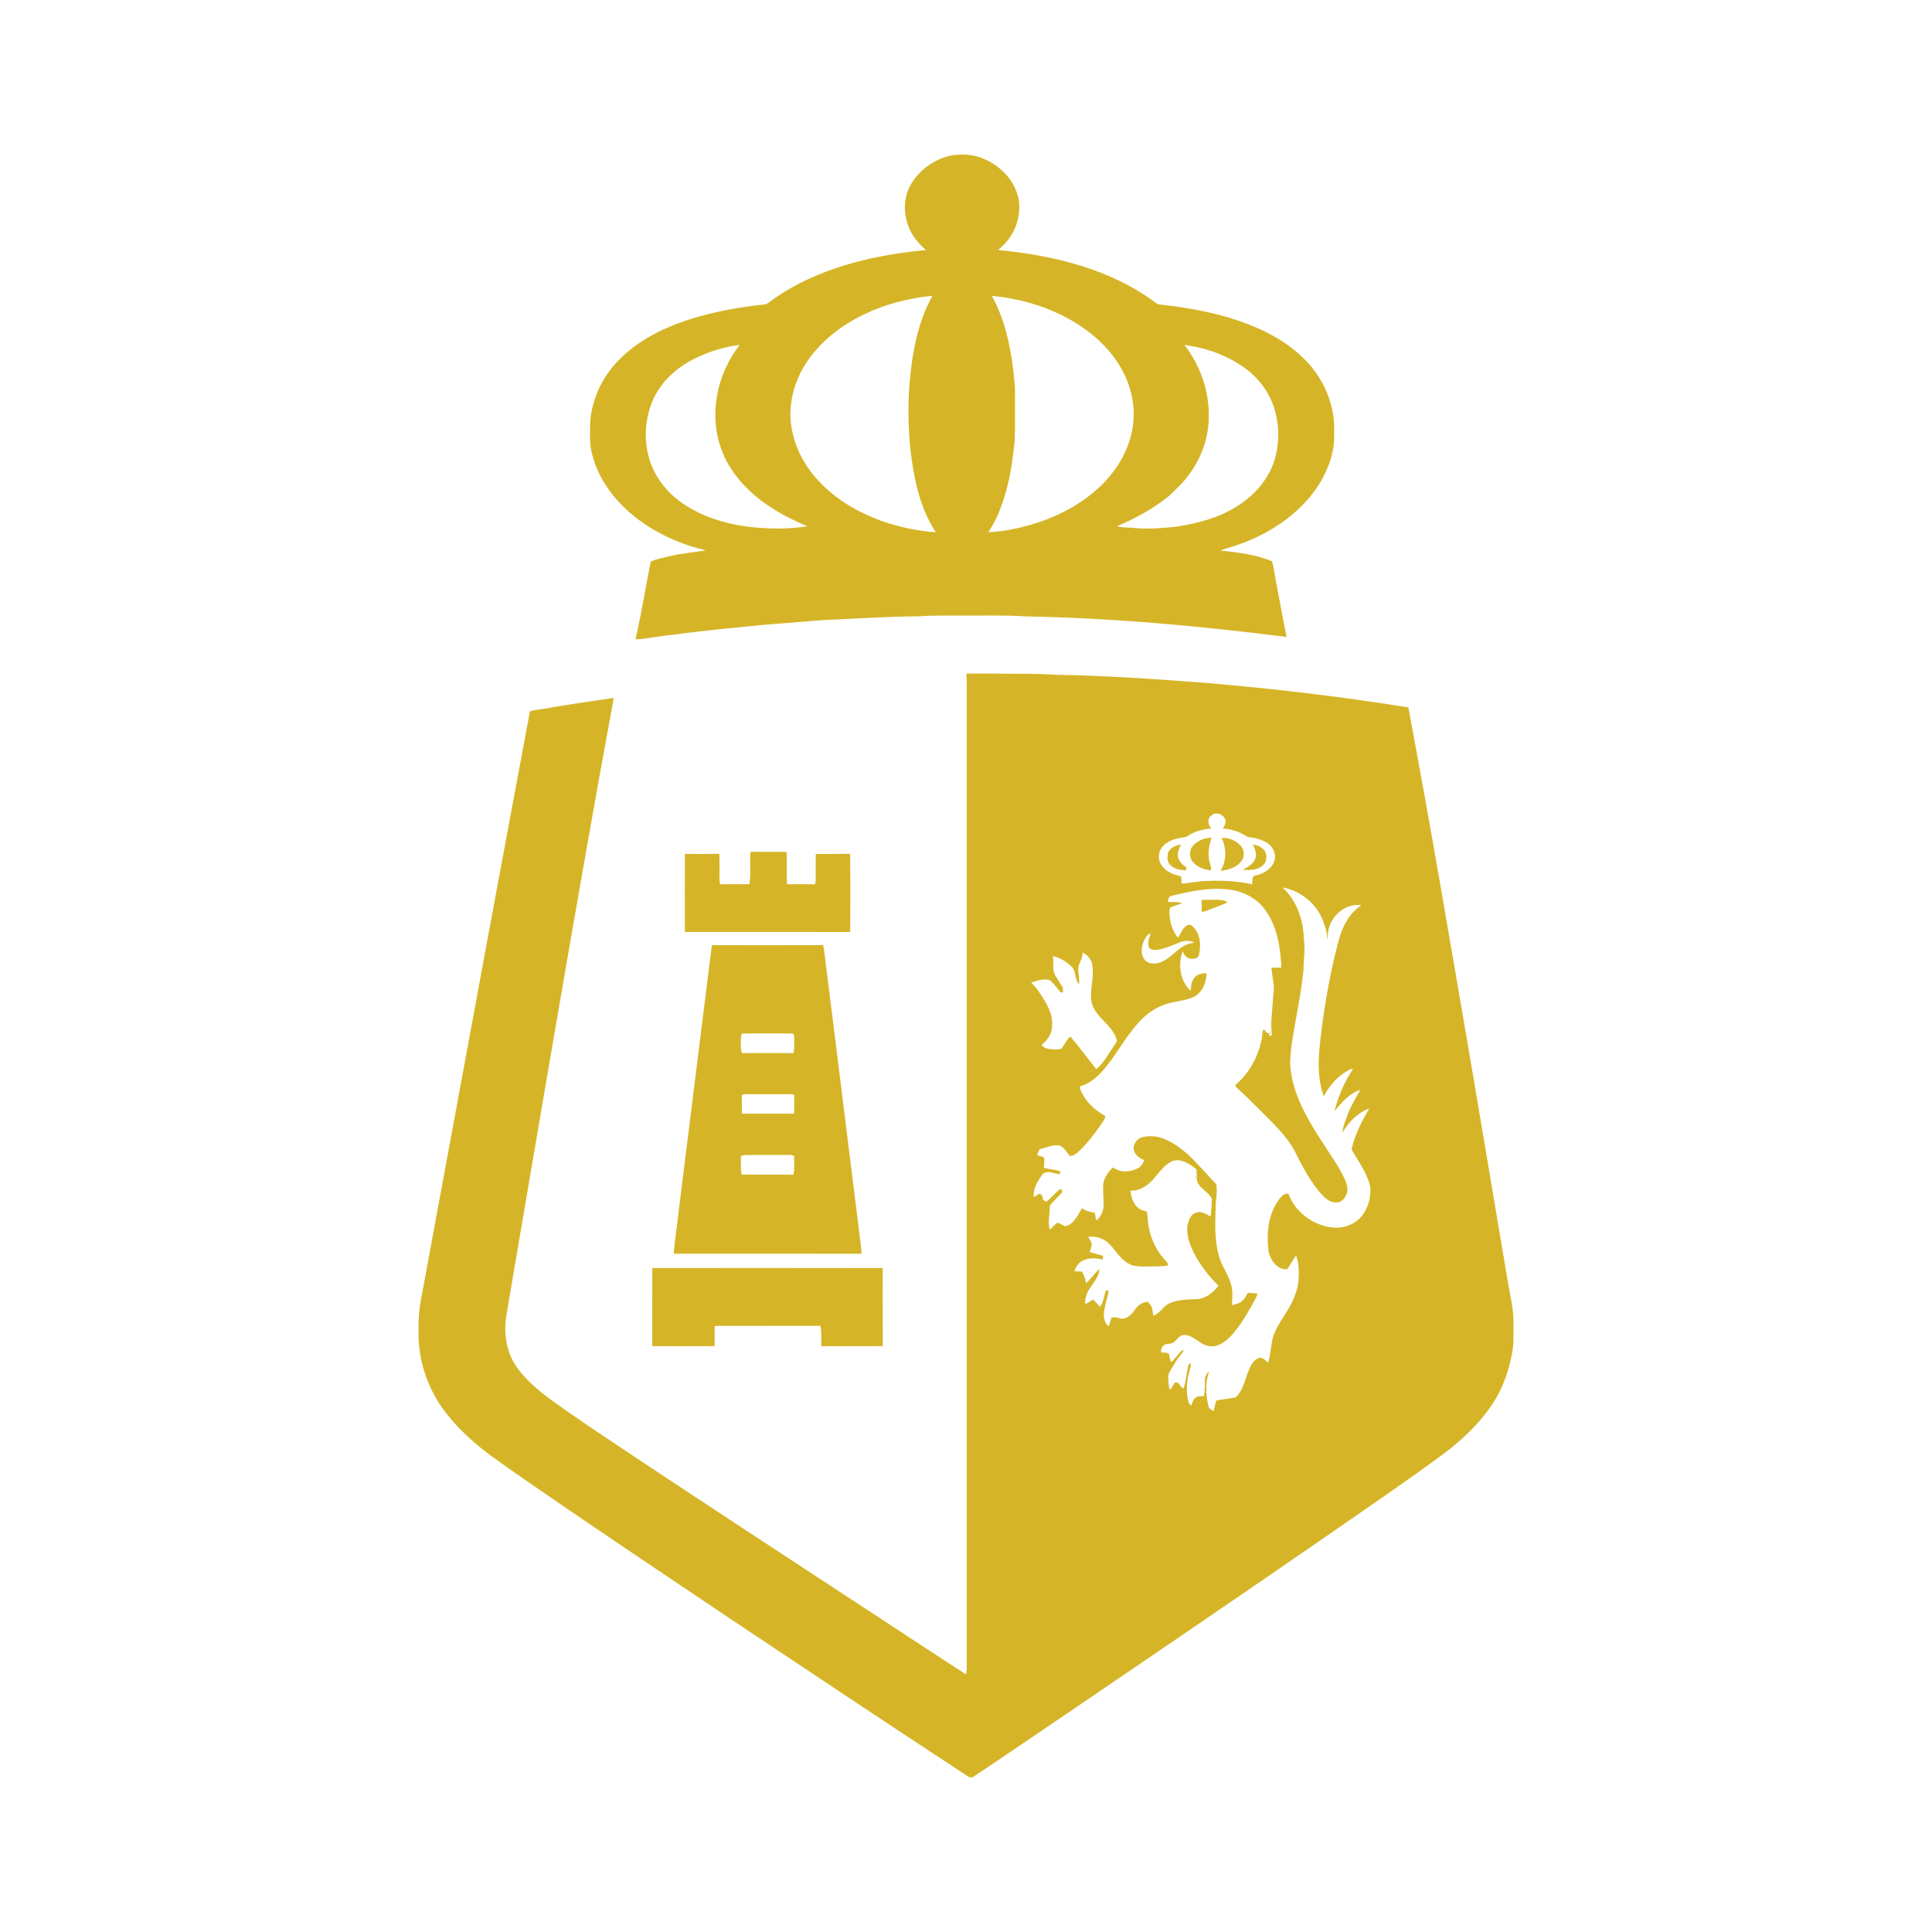 <svg width="50" height="50" viewBox="0 0 50 50" fill="none" xmlns="http://www.w3.org/2000/svg">
<path d="M24.635 4.02C24.924 3.977 25.229 3.998 25.494 4.126C25.92 4.314 26.276 4.695 26.363 5.16C26.423 5.541 26.309 5.944 26.063 6.241C25.995 6.326 25.909 6.393 25.833 6.47C27.163 6.599 28.516 6.909 29.646 7.65C29.761 7.718 29.857 7.815 29.976 7.875C31.061 7.997 32.17 8.215 33.115 8.788C33.544 9.055 33.931 9.407 34.185 9.847C34.427 10.26 34.549 10.742 34.527 11.22C34.544 11.587 34.443 11.951 34.279 12.278C34.049 12.749 33.684 13.145 33.267 13.457C32.87 13.751 32.422 13.975 31.952 14.128C31.832 14.171 31.705 14.195 31.588 14.248C32.038 14.295 32.495 14.352 32.917 14.522C32.95 14.611 32.959 14.708 32.977 14.802C33.081 15.363 33.185 15.925 33.296 16.485C31.052 16.198 28.796 15.995 26.534 15.952C26.01 15.918 25.483 15.934 24.957 15.93C24.568 15.933 24.177 15.921 23.788 15.95C22.951 15.954 22.116 16.013 21.281 16.05C20.648 16.104 20.014 16.144 19.382 16.207C18.447 16.298 17.512 16.402 16.582 16.539C16.537 16.544 16.492 16.543 16.448 16.542C16.598 15.877 16.71 15.204 16.84 14.535C16.995 14.459 17.173 14.435 17.34 14.392C17.647 14.321 17.96 14.292 18.27 14.243C17.62 14.091 16.992 13.812 16.462 13.401C15.926 12.984 15.485 12.414 15.322 11.747C15.249 11.491 15.275 11.223 15.273 10.96C15.303 10.352 15.578 9.767 16.001 9.332C16.55 8.76 17.297 8.422 18.049 8.204C18.628 8.036 19.224 7.939 19.822 7.874C19.88 7.849 19.926 7.804 19.977 7.769C20.734 7.222 21.627 6.895 22.532 6.688C23.004 6.588 23.483 6.515 23.964 6.471C23.731 6.273 23.537 6.018 23.466 5.717C23.372 5.389 23.415 5.024 23.597 4.734C23.825 4.369 24.211 4.104 24.635 4.02ZM21.722 8.512C21.248 8.857 20.836 9.31 20.623 9.862C20.512 10.126 20.466 10.411 20.454 10.695C20.455 11.348 20.742 11.981 21.189 12.449C21.627 12.925 22.202 13.255 22.804 13.479C23.26 13.639 23.737 13.741 24.219 13.775C23.795 13.131 23.646 12.354 23.557 11.6C23.505 11.059 23.495 10.512 23.535 9.969C23.599 9.175 23.74 8.362 24.13 7.656C23.274 7.737 22.426 8.013 21.722 8.512ZM25.668 7.656C25.993 8.24 26.139 8.903 26.222 9.559C26.236 9.745 26.271 9.929 26.267 10.116C26.265 10.562 26.278 11.009 26.257 11.454C26.212 11.819 26.172 12.185 26.081 12.541C25.975 12.973 25.829 13.402 25.578 13.773C26.012 13.757 26.439 13.656 26.852 13.526C27.452 13.329 28.022 13.019 28.479 12.582C28.84 12.236 29.124 11.803 29.257 11.319C29.36 10.946 29.37 10.549 29.273 10.174C29.133 9.588 28.764 9.078 28.307 8.694C27.569 8.077 26.619 7.748 25.668 7.656ZM18.046 9.247C17.573 9.469 17.145 9.826 16.92 10.305C16.717 10.741 16.662 11.243 16.762 11.713C16.859 12.186 17.138 12.611 17.513 12.911C18.009 13.311 18.633 13.521 19.257 13.617C19.799 13.69 20.353 13.706 20.895 13.62C20.549 13.473 20.208 13.307 19.896 13.095C19.349 12.731 18.874 12.222 18.656 11.594C18.341 10.7 18.562 9.666 19.142 8.928C18.763 8.97 18.392 9.088 18.046 9.247ZM30.655 8.928C31.054 9.448 31.29 10.098 31.283 10.755C31.291 11.279 31.113 11.8 30.811 12.227C30.656 12.457 30.452 12.647 30.253 12.837C29.849 13.163 29.39 13.415 28.913 13.616C29.068 13.667 29.234 13.642 29.393 13.668C29.753 13.698 30.113 13.666 30.471 13.626C31.002 13.542 31.535 13.402 31.995 13.114C32.443 12.841 32.818 12.426 32.979 11.921C33.104 11.52 33.118 11.084 33.007 10.678C32.896 10.216 32.605 9.807 32.222 9.529C31.765 9.197 31.215 8.999 30.655 8.928Z" fill="#D5B527"/>
<path d="M25.01 17.434C25.175 17.432 25.365 17.428 25.541 17.43C26.124 17.443 26.709 17.423 27.292 17.462C28.558 17.483 29.822 17.567 31.084 17.664C32.878 17.812 34.669 18.021 36.447 18.308C37.041 21.454 37.569 24.611 38.112 27.767C38.414 29.562 38.719 31.358 39.019 33.154C39.082 33.522 39.177 33.889 39.168 34.265C39.166 34.459 39.174 34.654 39.159 34.847C39.086 35.388 38.907 35.921 38.599 36.375C38.267 36.86 37.833 37.266 37.367 37.62C36.524 38.243 35.658 38.833 34.799 39.431C31.993 41.37 29.172 43.288 26.35 45.203C25.965 45.463 25.582 45.724 25.195 45.98C25.11 46.038 25.026 45.954 24.956 45.911C22.952 44.596 20.957 43.267 18.964 41.937C17.093 40.68 15.218 39.43 13.367 38.144C12.949 37.847 12.52 37.562 12.143 37.212C11.809 36.909 11.506 36.566 11.278 36.176C10.969 35.633 10.806 35.005 10.834 34.38C10.813 33.925 10.927 33.482 11.005 33.038C11.905 28.16 12.802 23.283 13.715 18.408C13.819 18.375 13.93 18.367 14.037 18.35C14.646 18.241 15.257 18.153 15.868 18.064L15.88 18.061C15.877 18.086 15.871 18.135 15.867 18.159C15.393 20.718 14.947 23.282 14.504 25.847C14.031 28.585 13.569 31.324 13.101 34.062C13.028 34.537 13.113 35.056 13.417 35.44C13.774 35.907 14.268 36.238 14.745 36.57C15.295 36.952 15.854 37.323 16.412 37.695C18.311 38.958 20.222 40.205 22.129 41.456C23.087 42.08 24.039 42.713 24.999 43.332C25.008 43.281 25.017 43.231 25.02 43.179C25.019 35.052 25.02 26.924 25.02 18.796C25.014 18.347 25.031 17.897 25.011 17.448L25.01 17.434ZM31.354 21.104C31.238 21.178 31.252 21.35 31.349 21.435C31.153 21.465 30.949 21.5 30.779 21.61C30.739 21.633 30.701 21.665 30.652 21.667C30.489 21.687 30.322 21.726 30.185 21.821C30.069 21.899 29.984 22.033 29.994 22.176C29.988 22.352 30.125 22.498 30.271 22.578C30.362 22.637 30.473 22.643 30.57 22.686C30.572 22.746 30.575 22.807 30.58 22.867C30.75 22.864 30.917 22.819 31.087 22.807C31.527 22.779 31.972 22.79 32.404 22.884C32.42 22.805 32.387 22.666 32.499 22.656C32.694 22.617 32.891 22.5 32.97 22.309C33.041 22.142 32.969 21.942 32.825 21.838C32.685 21.735 32.511 21.687 32.339 21.668C32.283 21.666 32.239 21.628 32.192 21.603C32.026 21.504 31.834 21.459 31.644 21.438C31.692 21.373 31.735 21.296 31.712 21.213C31.666 21.074 31.468 20.997 31.354 21.104ZM33.193 22.968C33.561 23.305 33.733 23.811 33.744 24.3C33.785 24.572 33.734 24.843 33.734 25.115C33.692 25.527 33.618 25.934 33.544 26.341C33.476 26.727 33.4 27.114 33.388 27.506C33.41 28.052 33.627 28.568 33.899 29.034C34.15 29.486 34.468 29.897 34.719 30.35C34.803 30.515 34.911 30.696 34.858 30.888C34.81 30.997 34.724 31.131 34.587 31.116C34.414 31.136 34.285 30.995 34.177 30.882C33.934 30.599 33.751 30.271 33.581 29.94C33.377 29.47 32.992 29.117 32.638 28.759C32.432 28.554 32.225 28.35 32.013 28.151C31.994 28.129 31.96 28.109 31.974 28.076C32.352 27.761 32.589 27.296 32.665 26.814C32.678 26.756 32.661 26.686 32.708 26.64C32.755 26.68 32.796 26.775 32.874 26.735C32.89 26.567 32.872 26.398 32.882 26.229C32.881 26.403 32.892 26.579 32.88 26.753C32.865 26.756 32.836 26.762 32.821 26.765C32.834 26.775 32.858 26.797 32.871 26.808C32.939 26.811 32.902 26.732 32.909 26.692C32.89 26.388 32.934 26.086 32.949 25.783C32.997 25.534 32.929 25.287 32.901 25.041C32.988 25.044 33.076 25.044 33.163 25.041C33.135 24.518 33.056 23.961 32.73 23.532C32.51 23.234 32.152 23.058 31.787 23.019C31.29 22.962 30.792 23.067 30.312 23.188C30.24 23.198 30.238 23.279 30.22 23.334C30.341 23.363 30.478 23.323 30.592 23.375C30.502 23.414 30.406 23.435 30.316 23.473C30.276 23.487 30.267 23.535 30.264 23.571C30.261 23.818 30.327 24.07 30.482 24.266C30.572 24.164 30.596 24.003 30.734 23.944C30.801 23.9 30.863 23.971 30.904 24.017C31.072 24.201 31.08 24.474 31.031 24.704C31.01 24.825 30.855 24.831 30.763 24.798C30.68 24.772 30.64 24.695 30.608 24.621C30.479 24.957 30.54 25.388 30.811 25.639C30.828 25.528 30.827 25.404 30.904 25.312C30.976 25.212 31.106 25.185 31.222 25.188C31.223 25.419 31.126 25.673 30.915 25.788C30.701 25.899 30.453 25.905 30.225 25.972C29.926 26.05 29.667 26.24 29.463 26.468C29.155 26.803 28.94 27.207 28.66 27.564C28.475 27.803 28.246 28.036 27.946 28.117C27.954 28.22 28.011 28.31 28.064 28.396C28.196 28.602 28.39 28.764 28.604 28.881C28.598 28.971 28.532 29.037 28.488 29.111C28.308 29.364 28.124 29.619 27.889 29.823C27.832 29.873 27.765 29.917 27.686 29.918C27.604 29.817 27.535 29.684 27.406 29.641C27.233 29.624 27.069 29.703 26.904 29.742C26.879 29.792 26.857 29.843 26.838 29.896C26.898 29.919 26.966 29.922 27.023 29.954C27.029 30.044 27.021 30.134 27.016 30.225C27.153 30.259 27.297 30.265 27.432 30.312C27.432 30.331 27.434 30.369 27.435 30.388C27.337 30.375 27.241 30.352 27.145 30.329C27.079 30.342 27 30.344 26.963 30.41C26.851 30.576 26.731 30.767 26.756 30.977C26.804 30.958 26.842 30.922 26.886 30.895C26.969 30.891 26.988 30.992 26.995 31.055C27.029 31.072 27.073 31.122 27.107 31.077C27.218 30.985 27.314 30.876 27.423 30.781C27.469 30.757 27.487 30.818 27.491 30.852C27.402 30.957 27.301 31.05 27.209 31.151C27.19 31.174 27.164 31.198 27.169 31.231C27.17 31.429 27.113 31.627 27.166 31.822C27.241 31.769 27.294 31.678 27.38 31.644C27.448 31.668 27.506 31.721 27.581 31.732C27.801 31.676 27.89 31.442 28.001 31.268C28.099 31.339 28.217 31.37 28.336 31.386C28.346 31.446 28.354 31.507 28.364 31.567C28.372 31.568 28.387 31.571 28.395 31.572C28.498 31.467 28.566 31.323 28.563 31.174C28.562 30.988 28.534 30.802 28.557 30.616C28.584 30.458 28.688 30.33 28.793 30.215C28.857 30.242 28.917 30.277 28.984 30.3C29.126 30.336 29.277 30.312 29.409 30.252C29.511 30.22 29.579 30.117 29.611 30.023C29.465 29.972 29.302 29.833 29.345 29.661C29.37 29.546 29.465 29.45 29.581 29.425C29.77 29.384 29.973 29.406 30.151 29.484C30.708 29.722 31.066 30.231 31.479 30.648C31.512 30.86 31.456 31.077 31.459 31.292C31.447 31.706 31.431 32.132 31.554 32.533C31.636 32.819 31.847 33.056 31.883 33.357C31.908 33.497 31.878 33.64 31.89 33.78C31.979 33.749 32.08 33.733 32.151 33.665C32.214 33.608 32.253 33.533 32.293 33.459C32.377 33.464 32.461 33.465 32.544 33.48C32.532 33.521 32.518 33.562 32.498 33.6C32.338 33.891 32.179 34.185 31.969 34.444C31.862 34.579 31.739 34.708 31.583 34.787C31.449 34.857 31.277 34.863 31.144 34.788C30.98 34.704 30.842 34.552 30.647 34.549C30.536 34.543 30.478 34.652 30.403 34.715C30.339 34.784 30.238 34.77 30.155 34.794C30.083 34.833 30.03 34.919 30.052 35.002C30.119 35.003 30.189 35.002 30.252 35.029C30.264 35.102 30.273 35.177 30.302 35.246C30.362 35.237 30.388 35.159 30.433 35.121C30.5 35.059 30.543 34.954 30.641 34.937C30.625 34.973 30.604 35.007 30.577 35.037C30.455 35.173 30.372 35.336 30.278 35.491C30.209 35.592 30.238 35.72 30.247 35.833C30.258 35.876 30.243 35.938 30.297 35.956C30.331 35.901 30.361 35.843 30.398 35.789C30.521 35.735 30.533 35.898 30.623 35.937C30.707 35.738 30.701 35.517 30.762 35.311C30.776 35.303 30.806 35.288 30.821 35.28C30.82 35.316 30.816 35.353 30.809 35.39C30.72 35.674 30.678 35.983 30.756 36.275C30.761 36.319 30.795 36.347 30.824 36.377C30.863 36.304 30.872 36.205 30.955 36.167C31.015 36.123 31.093 36.136 31.163 36.131C31.159 36.067 31.206 35.982 31.156 35.931L31.184 35.935C31.184 35.844 31.177 35.753 31.186 35.662C31.202 35.596 31.244 35.539 31.283 35.484C31.28 35.5 31.276 35.531 31.274 35.547C31.183 35.836 31.209 36.151 31.288 36.441C31.326 36.467 31.366 36.493 31.406 36.519C31.43 36.429 31.454 36.339 31.474 36.248C31.625 36.217 31.779 36.198 31.931 36.172C31.989 36.168 32.023 36.117 32.057 36.077C32.199 35.89 32.23 35.651 32.326 35.442C32.376 35.324 32.447 35.195 32.574 35.148C32.678 35.11 32.748 35.204 32.812 35.269C32.878 35.105 32.88 34.927 32.913 34.756C32.952 34.457 33.139 34.211 33.29 33.959C33.448 33.715 33.57 33.444 33.605 33.153C33.618 32.933 33.624 32.702 33.54 32.494C33.458 32.609 33.394 32.736 33.308 32.85C33.051 32.861 32.874 32.612 32.831 32.382C32.768 31.922 32.821 31.419 33.104 31.037C33.162 30.964 33.239 30.873 33.343 30.892C33.519 31.37 33.992 31.724 34.499 31.768C34.794 31.798 35.106 31.673 35.276 31.426C35.372 31.281 35.446 31.115 35.453 30.939C35.499 30.757 35.432 30.571 35.356 30.407C35.251 30.176 35.102 29.968 34.979 29.747C35.059 29.369 35.242 29.021 35.436 28.689C35.135 28.795 34.901 29.043 34.743 29.313C34.754 29.144 34.826 28.985 34.884 28.828C34.964 28.608 35.091 28.411 35.204 28.208C34.919 28.295 34.72 28.536 34.536 28.757C34.636 28.368 34.794 27.994 35.02 27.66C34.984 27.667 34.948 27.67 34.915 27.687C34.628 27.837 34.41 28.088 34.259 28.372C34.058 27.821 34.13 27.224 34.202 26.657C34.301 25.863 34.446 25.074 34.655 24.301C34.75 23.961 34.927 23.626 35.231 23.429C34.758 23.351 34.32 23.823 34.365 24.286C34.361 24.286 34.352 24.288 34.348 24.288C34.345 24.124 34.293 23.965 34.233 23.814C34.062 23.382 33.654 23.046 33.193 22.968ZM29.583 24.404C29.529 24.549 29.525 24.73 29.634 24.851C29.737 24.957 29.903 24.953 30.033 24.905C30.255 24.825 30.401 24.63 30.595 24.506C30.689 24.442 30.8 24.413 30.912 24.394C30.803 24.343 30.671 24.334 30.558 24.379C30.367 24.453 30.179 24.541 29.975 24.578C29.892 24.587 29.788 24.596 29.733 24.519C29.692 24.395 29.74 24.27 29.781 24.154C29.673 24.193 29.621 24.304 29.583 24.404ZM28.015 24.655C28.024 24.812 27.905 24.936 27.903 25.089C27.919 25.217 27.934 25.345 27.928 25.473C27.802 25.354 27.86 25.147 27.738 25.022C27.605 24.887 27.432 24.786 27.247 24.741C27.281 24.913 27.218 25.108 27.323 25.263C27.386 25.357 27.43 25.464 27.505 25.55C27.508 25.594 27.51 25.639 27.512 25.684C27.498 25.685 27.468 25.686 27.453 25.686C27.366 25.584 27.284 25.477 27.192 25.379C27.029 25.306 26.848 25.379 26.689 25.429C26.766 25.516 26.849 25.599 26.909 25.699C27.076 25.95 27.252 26.227 27.228 26.543C27.235 26.746 27.106 26.921 26.956 27.044C27.032 27.153 27.176 27.149 27.294 27.16C27.353 27.158 27.422 27.169 27.472 27.133C27.55 27.042 27.596 26.928 27.677 26.84C27.687 26.841 27.708 26.844 27.719 26.845C27.946 27.112 28.15 27.398 28.373 27.669C28.57 27.505 28.688 27.272 28.831 27.064C28.856 27.019 28.897 26.978 28.905 26.926C28.805 26.522 28.34 26.342 28.249 25.934C28.192 25.595 28.339 25.252 28.257 24.914C28.211 24.805 28.132 24.694 28.015 24.655ZM30.373 30.038C30.159 30.111 30.03 30.31 29.888 30.472C29.734 30.662 29.512 30.827 29.255 30.815C29.271 30.959 29.314 31.106 29.41 31.217C29.479 31.296 29.579 31.335 29.68 31.355C29.69 31.411 29.698 31.466 29.702 31.523C29.722 31.927 29.882 32.326 30.162 32.621C30.186 32.657 30.259 32.708 30.214 32.753C30.029 32.78 29.842 32.775 29.657 32.776C29.51 32.775 29.353 32.783 29.22 32.709C28.981 32.589 28.866 32.33 28.671 32.159C28.532 32.039 28.344 31.983 28.161 32.011C28.192 32.064 28.227 32.114 28.25 32.172C28.265 32.252 28.218 32.325 28.199 32.401C28.313 32.435 28.426 32.47 28.543 32.499C28.542 32.531 28.542 32.565 28.543 32.598C28.37 32.558 28.176 32.54 28.015 32.629C27.908 32.683 27.842 32.79 27.806 32.9C27.871 32.903 27.935 32.906 28.001 32.909C28.055 33.004 28.093 33.107 28.108 33.216C28.228 33.095 28.326 32.955 28.452 32.841C28.448 32.984 28.369 33.107 28.288 33.219C28.177 33.371 28.067 33.545 28.084 33.742C28.163 33.723 28.224 33.668 28.293 33.63C28.349 33.695 28.409 33.757 28.47 33.817C28.563 33.697 28.572 33.538 28.619 33.398C28.636 33.398 28.672 33.398 28.689 33.398C28.674 33.556 28.609 33.705 28.589 33.862C28.55 34.019 28.552 34.218 28.694 34.324C28.718 34.248 28.741 34.172 28.766 34.097C28.834 34.088 28.905 34.09 28.971 34.116C29.132 34.169 29.277 34.034 29.36 33.91C29.436 33.79 29.559 33.695 29.706 33.689C29.747 33.74 29.795 33.789 29.816 33.852C29.827 33.918 29.834 33.985 29.852 34.05C30.007 33.992 30.09 33.84 30.222 33.751C30.451 33.63 30.718 33.63 30.971 33.622C31.206 33.609 31.4 33.453 31.536 33.272C31.281 33.032 31.067 32.747 30.904 32.438C30.791 32.208 30.689 31.95 30.735 31.69C30.773 31.581 30.805 31.442 30.925 31.396C31.062 31.323 31.212 31.411 31.329 31.485C31.346 31.328 31.364 31.17 31.361 31.013C31.27 30.85 31.073 30.771 30.994 30.598C30.95 30.501 30.996 30.393 30.969 30.295C30.959 30.384 30.962 30.473 30.954 30.562C30.946 30.463 30.952 30.363 30.969 30.265C30.803 30.132 30.597 29.989 30.373 30.038Z" fill="#D5B527"/>
<path d="M30.843 21.925C30.96 21.769 31.158 21.68 31.352 21.68C31.308 21.841 31.262 22.005 31.281 22.174C31.28 22.296 31.352 22.405 31.342 22.526C31.172 22.508 30.998 22.448 30.881 22.318C30.78 22.216 30.774 22.045 30.843 21.925Z" fill="#D5B527"/>
<path d="M31.616 21.685C31.798 21.672 31.985 21.752 32.107 21.886C32.194 21.974 32.207 22.115 32.164 22.227C32.056 22.432 31.808 22.517 31.59 22.537C31.742 22.282 31.746 21.95 31.616 21.685Z" fill="#D5B527"/>
<path d="M30.227 22.078C30.272 21.941 30.427 21.877 30.56 21.858C30.526 21.95 30.471 22.04 30.483 22.142C30.493 22.276 30.595 22.38 30.704 22.448C30.703 22.468 30.7 22.506 30.698 22.525C30.555 22.516 30.394 22.5 30.29 22.388C30.202 22.31 30.206 22.183 30.227 22.078Z" fill="#D5B527"/>
<path d="M32.428 21.858C32.564 21.875 32.713 21.945 32.761 22.083C32.788 22.191 32.776 22.324 32.681 22.397C32.542 22.528 32.338 22.518 32.161 22.512C32.284 22.439 32.429 22.372 32.483 22.229C32.536 22.103 32.479 21.974 32.428 21.858Z" fill="#D5B527"/>
<path d="M19.421 22.045C19.734 22.049 20.047 22.046 20.361 22.046C20.367 22.325 20.358 22.604 20.365 22.883C20.606 22.887 20.847 22.878 21.088 22.887C21.104 22.855 21.111 22.822 21.111 22.787C21.11 22.558 21.108 22.329 21.113 22.1C21.41 22.099 21.706 22.101 22.003 22.098C22.009 22.772 22.008 23.446 22.004 24.12C20.577 24.117 19.151 24.119 17.724 24.119C17.724 23.446 17.721 22.772 17.726 22.099C18.023 22.1 18.32 22.101 18.617 22.098C18.623 22.268 18.619 22.439 18.62 22.61C18.622 22.702 18.609 22.798 18.64 22.887C18.891 22.878 19.142 22.886 19.392 22.883C19.442 22.607 19.398 22.324 19.421 22.045Z" fill="#D5B527"/>
<path d="M31.1 23.29C31.291 23.289 31.485 23.269 31.674 23.306C31.702 23.319 31.761 23.314 31.752 23.361C31.595 23.439 31.426 23.485 31.265 23.554C31.212 23.577 31.157 23.593 31.099 23.6C31.101 23.496 31.101 23.393 31.1 23.29Z" fill="#D5B527"/>
<path d="M18.429 24.46C19.386 24.461 20.344 24.463 21.301 24.459C21.355 24.694 21.36 24.937 21.401 25.175C21.678 27.411 21.956 29.647 22.236 31.883C22.25 32.072 22.296 32.257 22.296 32.447C20.676 32.442 19.056 32.447 17.436 32.445C17.46 32.074 17.532 31.707 17.565 31.337C17.851 29.059 18.132 26.78 18.418 24.502C18.42 24.492 18.426 24.47 18.429 24.46ZM19.181 26.782C19.173 26.938 19.157 27.101 19.2 27.254C19.644 27.254 20.088 27.25 20.532 27.255C20.57 27.099 20.551 26.937 20.55 26.779C20.542 26.771 20.524 26.756 20.516 26.748C20.081 26.743 19.645 26.743 19.209 26.748C19.203 26.757 19.188 26.774 19.181 26.782ZM19.197 28.341C19.202 28.501 19.198 28.662 19.202 28.822C19.651 28.821 20.099 28.822 20.548 28.821C20.562 28.662 20.549 28.502 20.557 28.343C20.519 28.323 20.476 28.314 20.433 28.317C20.064 28.318 19.695 28.318 19.325 28.317C19.281 28.314 19.238 28.325 19.197 28.341ZM19.173 29.917C19.185 30.078 19.152 30.243 19.199 30.399C19.643 30.401 20.087 30.398 20.531 30.401C20.576 30.244 20.542 30.079 20.555 29.919C20.517 29.898 20.475 29.887 20.432 29.891C20.062 29.891 19.693 29.892 19.323 29.891C19.272 29.89 19.223 29.905 19.173 29.917Z" fill="#D5B527"/>
<path d="M16.881 32.816C18.869 32.816 20.857 32.813 22.845 32.817C22.847 33.491 22.845 34.164 22.846 34.837C22.316 34.842 21.786 34.837 21.256 34.84C21.246 34.664 21.27 34.486 21.232 34.313C20.32 34.316 19.409 34.312 18.497 34.315C18.492 34.489 18.495 34.663 18.495 34.837C17.957 34.842 17.419 34.838 16.88 34.839C16.881 34.164 16.881 33.49 16.881 32.816Z" fill="#D5B527"/>
</svg>
